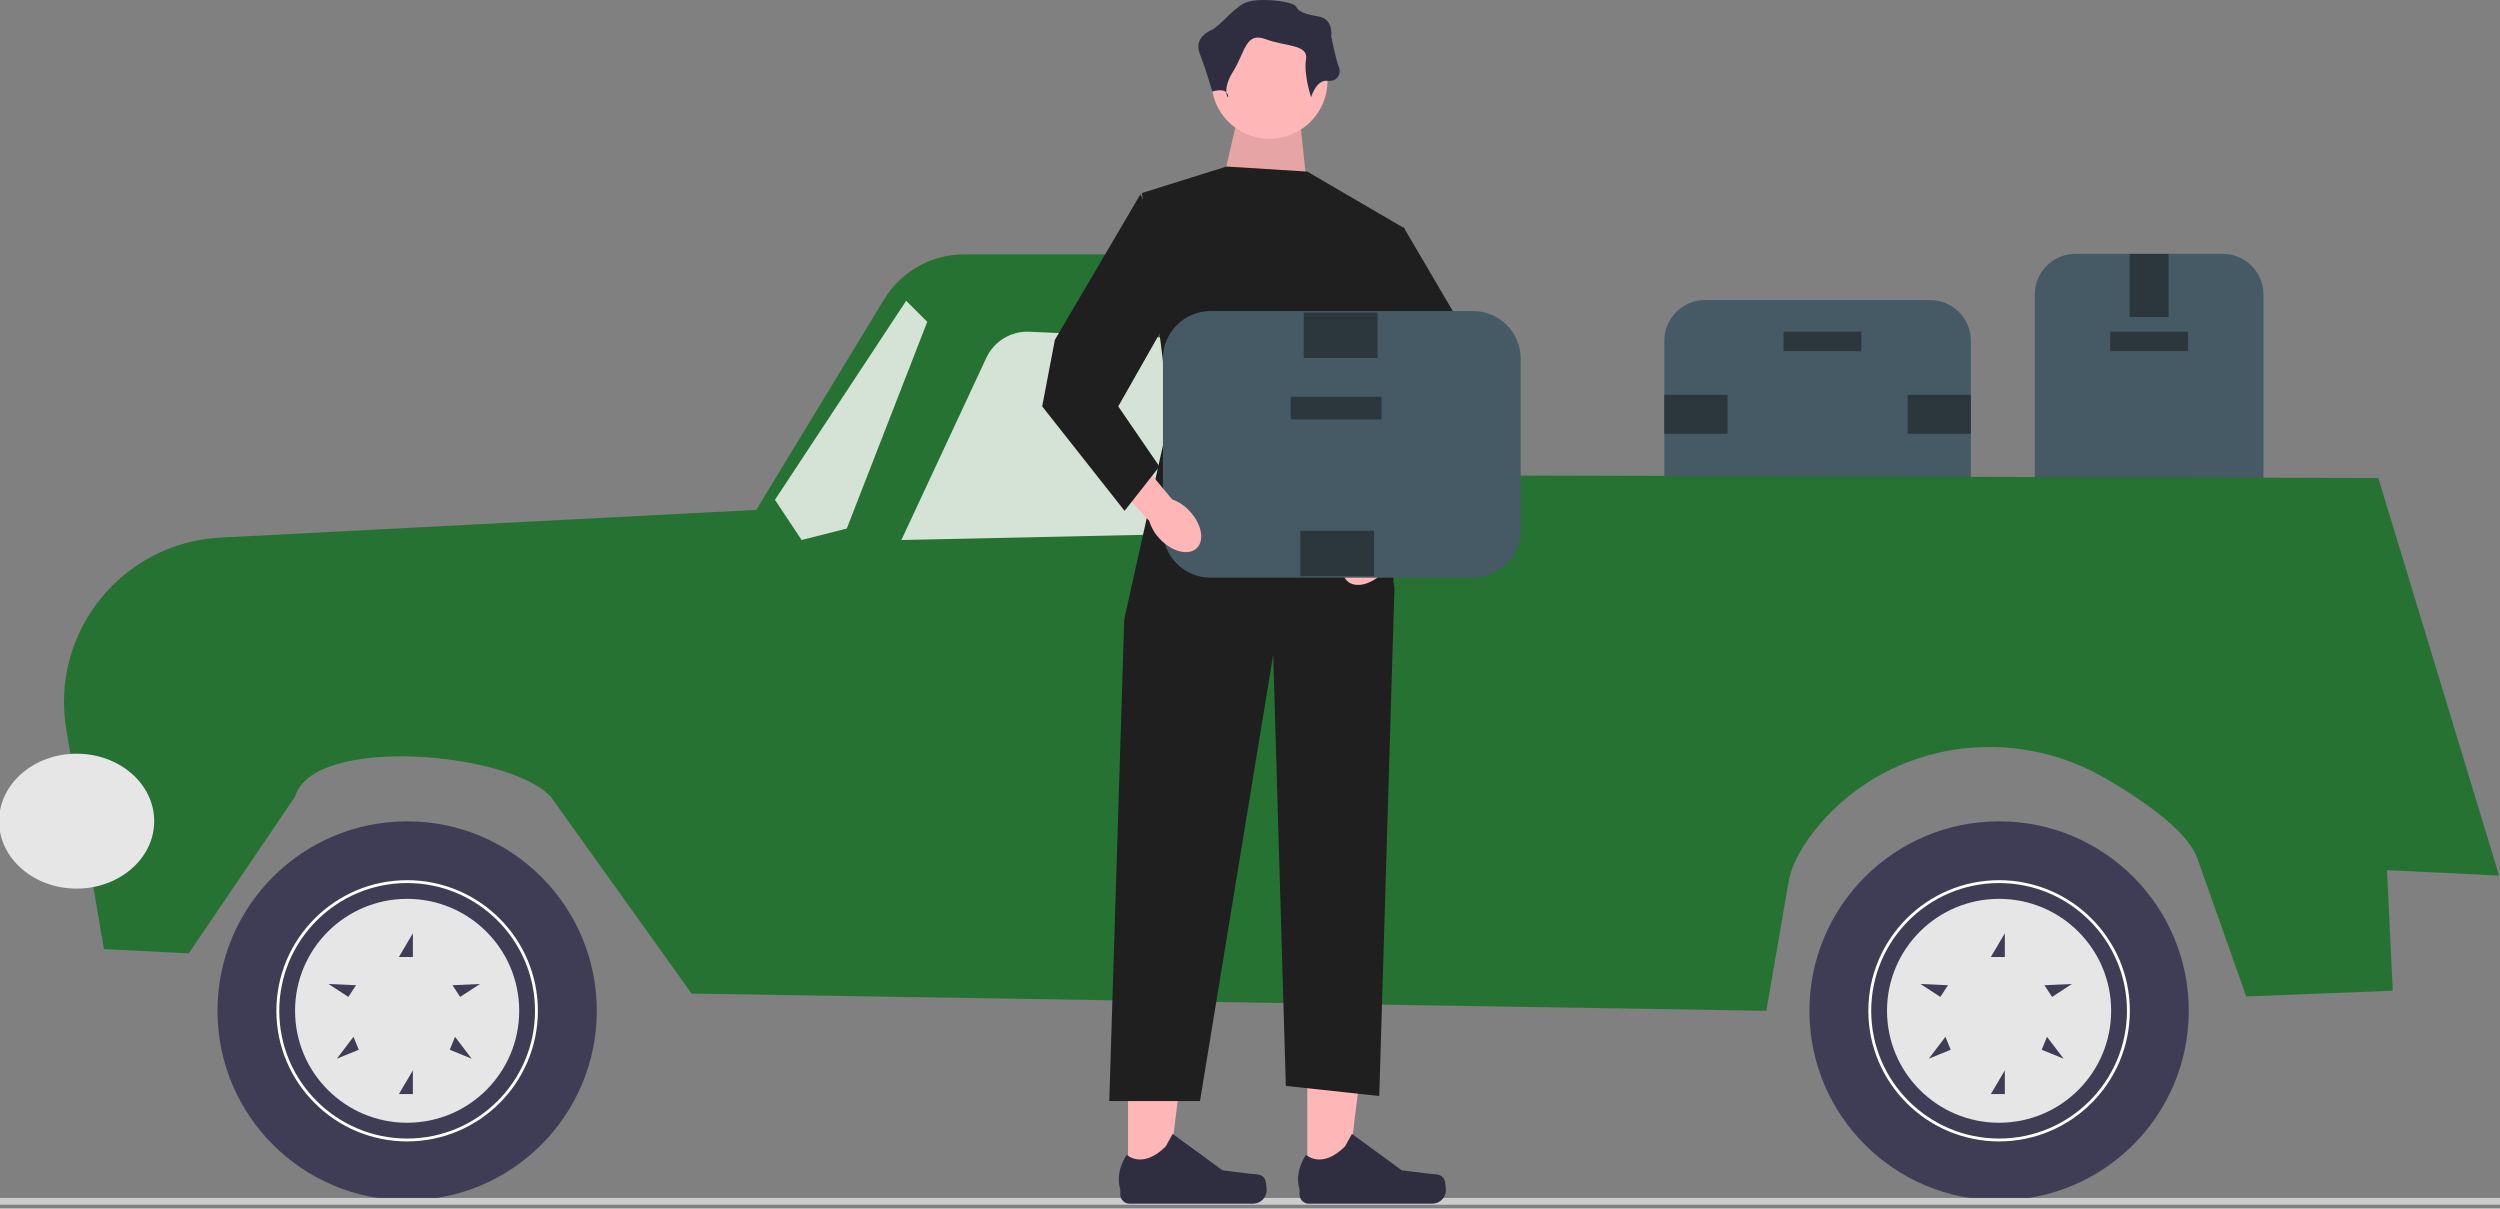<svg width="362" height="175" viewBox="0 0 362 175" fill="none" xmlns="http://www.w3.org/2000/svg">
<rect x="0" y="0" width="362" height="175" fill="#808080" stroke="none"/>
<g clip-path="url(#clip0_672_1268)">
<path d="M294.634 75.214V42.648C294.634 39.401 297.278 36.76 300.529 36.76H321.854C325.104 36.76 327.748 39.401 327.748 42.648V75.214C327.748 78.461 325.104 81.103 321.854 81.103H300.529C297.278 81.103 294.634 78.461 294.634 75.214Z" fill="#455A64"/>
<path d="M305.555 50.837H316.828V48.022H305.555V50.837Z" fill="#2C373D"/>
<path d="M308.373 45.91H314.01V36.76H308.373V45.91Z" fill="#2C373D"/>
<path d="M308.373 81.103H314.01V71.953H308.373V81.103Z" fill="#3F3D56"/>
<path d="M279.486 76.53H246.887C243.637 76.53 240.993 73.889 240.993 70.642V49.338C240.993 46.09 243.637 43.449 246.887 43.449H279.486C282.736 43.449 285.38 46.09 285.38 49.338V70.642C285.38 73.889 282.736 76.53 279.486 76.53Z" fill="#455A64"/>
<path d="M269.528 48.024H258.255V50.839H269.528V48.024Z" fill="#2C373D"/>
<path d="M250.152 62.805V57.174H240.993V62.805H250.152Z" fill="#2C373D"/>
<path d="M285.38 62.805V57.174H276.221V62.805H285.38Z" fill="#2C373D"/>
<path d="M15.055 137.427L9.613 105.714C7.195 91.622 17.635 78.582 31.928 77.842L109.508 73.828L128.023 43.343C130.478 39.301 134.867 36.833 139.599 36.833H195.342C199.724 36.833 203.426 40.079 203.995 44.419L205.41 68.813L344.385 69.228L361.868 126.786L345.64 125.996L346.472 143.454L325.252 144.286L318.178 124.303C316.846 120.54 311.009 116.298 304.942 112.748C291.341 104.791 273.867 107.345 263.574 119.27C261.146 122.083 259.449 125.014 258.975 127.763L255.764 146.364L100.146 143.87L79.751 115.368C73.725 108.818 45.28 106.412 42.718 115.368L27.33 138.05L15.055 137.427Z" fill="#267233"/>
<path d="M184.195 55.383L188.773 76.946L130.521 78.193L142.824 51.804C143.94 49.41 146.39 47.923 149.031 48.038L176.945 49.251C180.479 49.404 183.461 51.927 184.195 55.383Z" fill="#D4E3D6"/>
<path d="M122.615 76.53L134.266 46.602L131.215 43.554L112.213 72.374L116.074 78.193L122.615 76.53Z" fill="#D4E3D6"/>
<path d="M289.468 173.799C304.635 173.799 316.93 161.516 316.93 146.364C316.93 131.212 304.635 118.929 289.468 118.929C274.301 118.929 262.006 131.212 262.006 146.364C262.006 161.516 274.301 173.799 289.468 173.799Z" fill="#3F3D56"/>
<path d="M270.536 146.364C270.536 135.935 279.029 127.451 289.468 127.451C299.907 127.451 308.4 135.935 308.4 146.364C308.4 156.793 299.907 165.277 289.468 165.277C279.029 165.277 270.536 156.793 270.536 146.364ZM270.952 146.364C270.952 156.563 279.258 164.862 289.468 164.862C299.678 164.862 307.984 156.563 307.984 146.364C307.984 136.164 299.678 127.866 289.468 127.866C279.258 127.866 270.952 136.164 270.952 146.364Z" fill="white"/>
<path d="M273.24 146.364C273.24 155.317 280.506 162.575 289.468 162.575C298.43 162.575 305.695 155.317 305.695 146.364C305.695 137.411 298.43 130.153 289.468 130.153C280.506 130.153 273.24 137.411 273.24 146.364ZM300.016 142.482L297.141 144.354L296.036 142.661L300.016 142.482ZM295.639 152.003L296.405 150.132L298.816 153.3L295.639 152.003ZM288.277 158.419L290.3 154.99V158.419H288.277ZM288.277 138.569L290.3 135.141V138.569H288.277ZM279.288 153.3L281.699 150.132L282.464 152.003L279.288 153.3ZM278.087 142.482L282.067 142.661L280.962 144.354L278.087 142.482Z" fill="#E6E6E6"/>
<path d="M58.953 173.799C74.12 173.799 86.415 161.516 86.415 146.364C86.415 131.212 74.12 118.929 58.953 118.929C43.786 118.929 31.491 131.212 31.491 146.364C31.491 161.516 43.786 173.799 58.953 173.799Z" fill="#3F3D56"/>
<path d="M40.02 146.364C40.02 135.935 48.513 127.451 58.953 127.451C69.392 127.451 77.885 135.935 77.885 146.364C77.885 156.793 69.392 165.277 58.953 165.277C48.513 165.277 40.02 156.793 40.02 146.364ZM40.437 146.364C40.437 156.563 48.743 164.862 58.953 164.862C69.163 164.862 77.469 156.563 77.469 146.364C77.469 136.164 69.163 127.866 58.953 127.866C48.743 127.866 40.437 136.164 40.437 146.364Z" fill="white"/>
<path d="M42.725 146.364C42.725 155.317 49.99 162.575 58.953 162.575C67.915 162.575 75.18 155.317 75.18 146.364C75.18 137.411 67.915 130.153 58.953 130.153C49.99 130.153 42.725 137.411 42.725 146.364ZM69.501 142.482L66.626 144.354L65.521 142.661L69.501 142.482ZM65.124 152.003L65.89 150.132L68.301 153.3L65.124 152.003ZM57.762 158.419L59.785 154.99V158.419H57.762ZM57.762 138.569L59.785 135.141V138.569H57.762ZM48.773 153.3L51.184 150.132L51.949 152.003L48.773 153.3ZM47.572 142.482L51.552 142.661L50.447 144.354L47.572 142.482Z" fill="#E6E6E6"/>
<path d="M173.586 87.961H189.398V84.636H173.586V87.961Z" fill="#3F3D56"/>
<path d="M-20.388 173.953C-20.388 174.227 -20.003 174.447 -19.524 174.447H393.144C393.623 174.447 394.008 174.227 394.008 173.953C394.008 173.678 393.623 173.458 393.144 173.458H-19.524C-20.003 173.458 -20.388 173.678 -20.388 173.953Z" fill="#CCCCCC"/>
<path d="M189.297 170.829L195.075 170.829L197.823 148.567L189.296 148.567L189.297 170.829Z" fill="#FFB6B6"/>
<path d="M209.091 170.698C209.271 171.001 209.366 171.978 209.366 172.33C209.366 173.412 208.488 174.289 207.405 174.289L189.513 174.289C188.775 174.289 188.176 173.691 188.176 172.952V172.208C188.176 172.208 187.291 169.972 189.113 167.215C189.113 167.215 191.378 169.374 194.762 165.993L195.76 164.187L202.983 169.465L206.988 169.957C207.864 170.065 208.64 169.94 209.091 170.698Z" fill="#2F2E41"/>
<path d="M163.34 170.829L169.118 170.829L171.866 148.567L163.339 148.567L163.34 170.829Z" fill="#FFB6B6"/>
<path d="M183.134 170.698C183.314 171.001 183.409 171.978 183.409 172.33C183.409 173.412 182.531 174.289 181.448 174.289L163.556 174.289C162.817 174.289 162.219 173.691 162.219 172.952V172.208C162.219 172.208 161.333 169.972 163.156 167.215C163.156 167.215 165.42 169.374 168.805 165.993L169.803 164.187L177.026 169.465L181.031 169.957C181.907 170.065 182.683 169.94 183.134 170.698Z" fill="#2F2E41"/>
<path d="M188.382 18.82L189.479 29.046L176.683 27.951L178.877 18.455L188.382 18.82Z" fill="#FFB6B6"/>
<path opacity="0.1" d="M188.382 18.82L189.479 29.046L176.683 27.951L178.877 18.455L188.382 18.82Z" fill="black"/>
<path d="M183.812 20.098C188.456 20.098 192.221 16.337 192.221 11.698C192.221 7.059 188.456 3.298 183.812 3.298C179.168 3.298 175.404 7.059 175.404 11.698C175.404 16.337 179.168 20.098 183.812 20.098Z" fill="#FFB6B6"/>
<path d="M189.296 24.846L203.371 33.064L201.066 44.203L198.76 55.343L201.909 85.291L199.716 158.701L186.189 157.24L184.361 94.787L173.759 159.432H160.623L162.791 89.674L169.372 60.09L165.35 27.951L177.597 24.116L189.296 24.846Z" fill="#1E1F1E"/>
<path d="M189.845 14.072C189.845 14.072 190.576 11.515 192.221 11.698C193.866 11.881 194.232 10.42 193.866 9.689C193.5 8.959 192.769 5.307 192.769 5.307C192.769 5.307 193.135 2.75 190.941 2.385C188.748 2.02 188.017 1.654 187.651 0.924C187.285 0.194 181.802 -0.537 179.974 0.559C178.146 1.654 176.683 3.757 175.404 4.349C174.124 4.941 173.027 6.037 173.759 7.863C174.49 9.689 175.55 13.261 175.55 13.261C175.55 13.261 177.415 12.611 177.78 13.707C178.146 14.803 176.683 13.342 178.511 10.42C180.339 7.498 180.339 4.576 183.264 5.672C186.189 6.768 189.479 6.402 189.113 8.594C188.748 10.785 189.845 14.072 189.845 14.072Z" fill="#2F2E41"/>
<path d="M196.113 78.739C194.353 80.601 193.888 83.016 195.074 84.135C196.26 85.254 198.648 84.651 200.408 82.789C201.121 82.055 201.648 81.161 201.944 80.181L209.301 72.2L205.478 68.832L198.632 77.057C197.67 77.409 196.806 77.986 196.113 78.739Z" fill="#FFB6B6"/>
<path d="M203.223 32.881L215.611 53.966L217.447 63.591L205.517 78.717L200.47 72.3L206.435 63.591L196.8 46.632L203.223 32.881Z" fill="#1E1F1E"/>
<path d="M168.393 76.776V51.916C168.393 48.127 171.479 45.045 175.271 45.045H213.31C217.103 45.045 220.189 48.127 220.189 51.916V76.776C220.189 80.565 217.103 83.647 213.31 83.647H175.271C171.479 83.647 168.393 80.565 168.393 76.776Z" fill="#455A64"/>
<path d="M186.891 60.735H200.046V57.45H186.891V60.735Z" fill="#2C373D"/>
<path d="M198.968 83.427V76.857H188.28V83.427H198.968Z" fill="#2C373D"/>
<path d="M199.469 51.836V45.265H188.782V51.836H199.469Z" fill="#2C373D"/>
<path d="M172.243 73.992C174.002 75.853 174.467 78.269 173.281 79.387C172.095 80.506 169.708 79.904 167.948 78.041C167.235 77.307 166.708 76.413 166.411 75.433L159.055 67.453L162.877 64.084L169.724 72.309C170.686 72.661 171.55 73.238 172.243 73.992Z" fill="#FFB6B6"/>
<path d="M165.132 28.133L152.744 49.218L150.909 58.843L162.838 73.969L167.885 67.552L161.921 58.843L171.556 41.884L165.132 28.133Z" fill="#1E1F1E"/>
<path d="M11.095 128.67C17.3 128.67 22.33 124.297 22.33 118.902C22.33 113.507 17.3 109.134 11.095 109.134C4.891 109.134 -0.139 113.507 -0.139 118.902C-0.139 124.297 4.891 128.67 11.095 128.67Z" fill="#E6E6E6"/>
</g>
<defs>
<clipPath id="clip0_672_1268">
<rect width="362" height="175" fill="white"/>
</clipPath>
</defs>
</svg>
